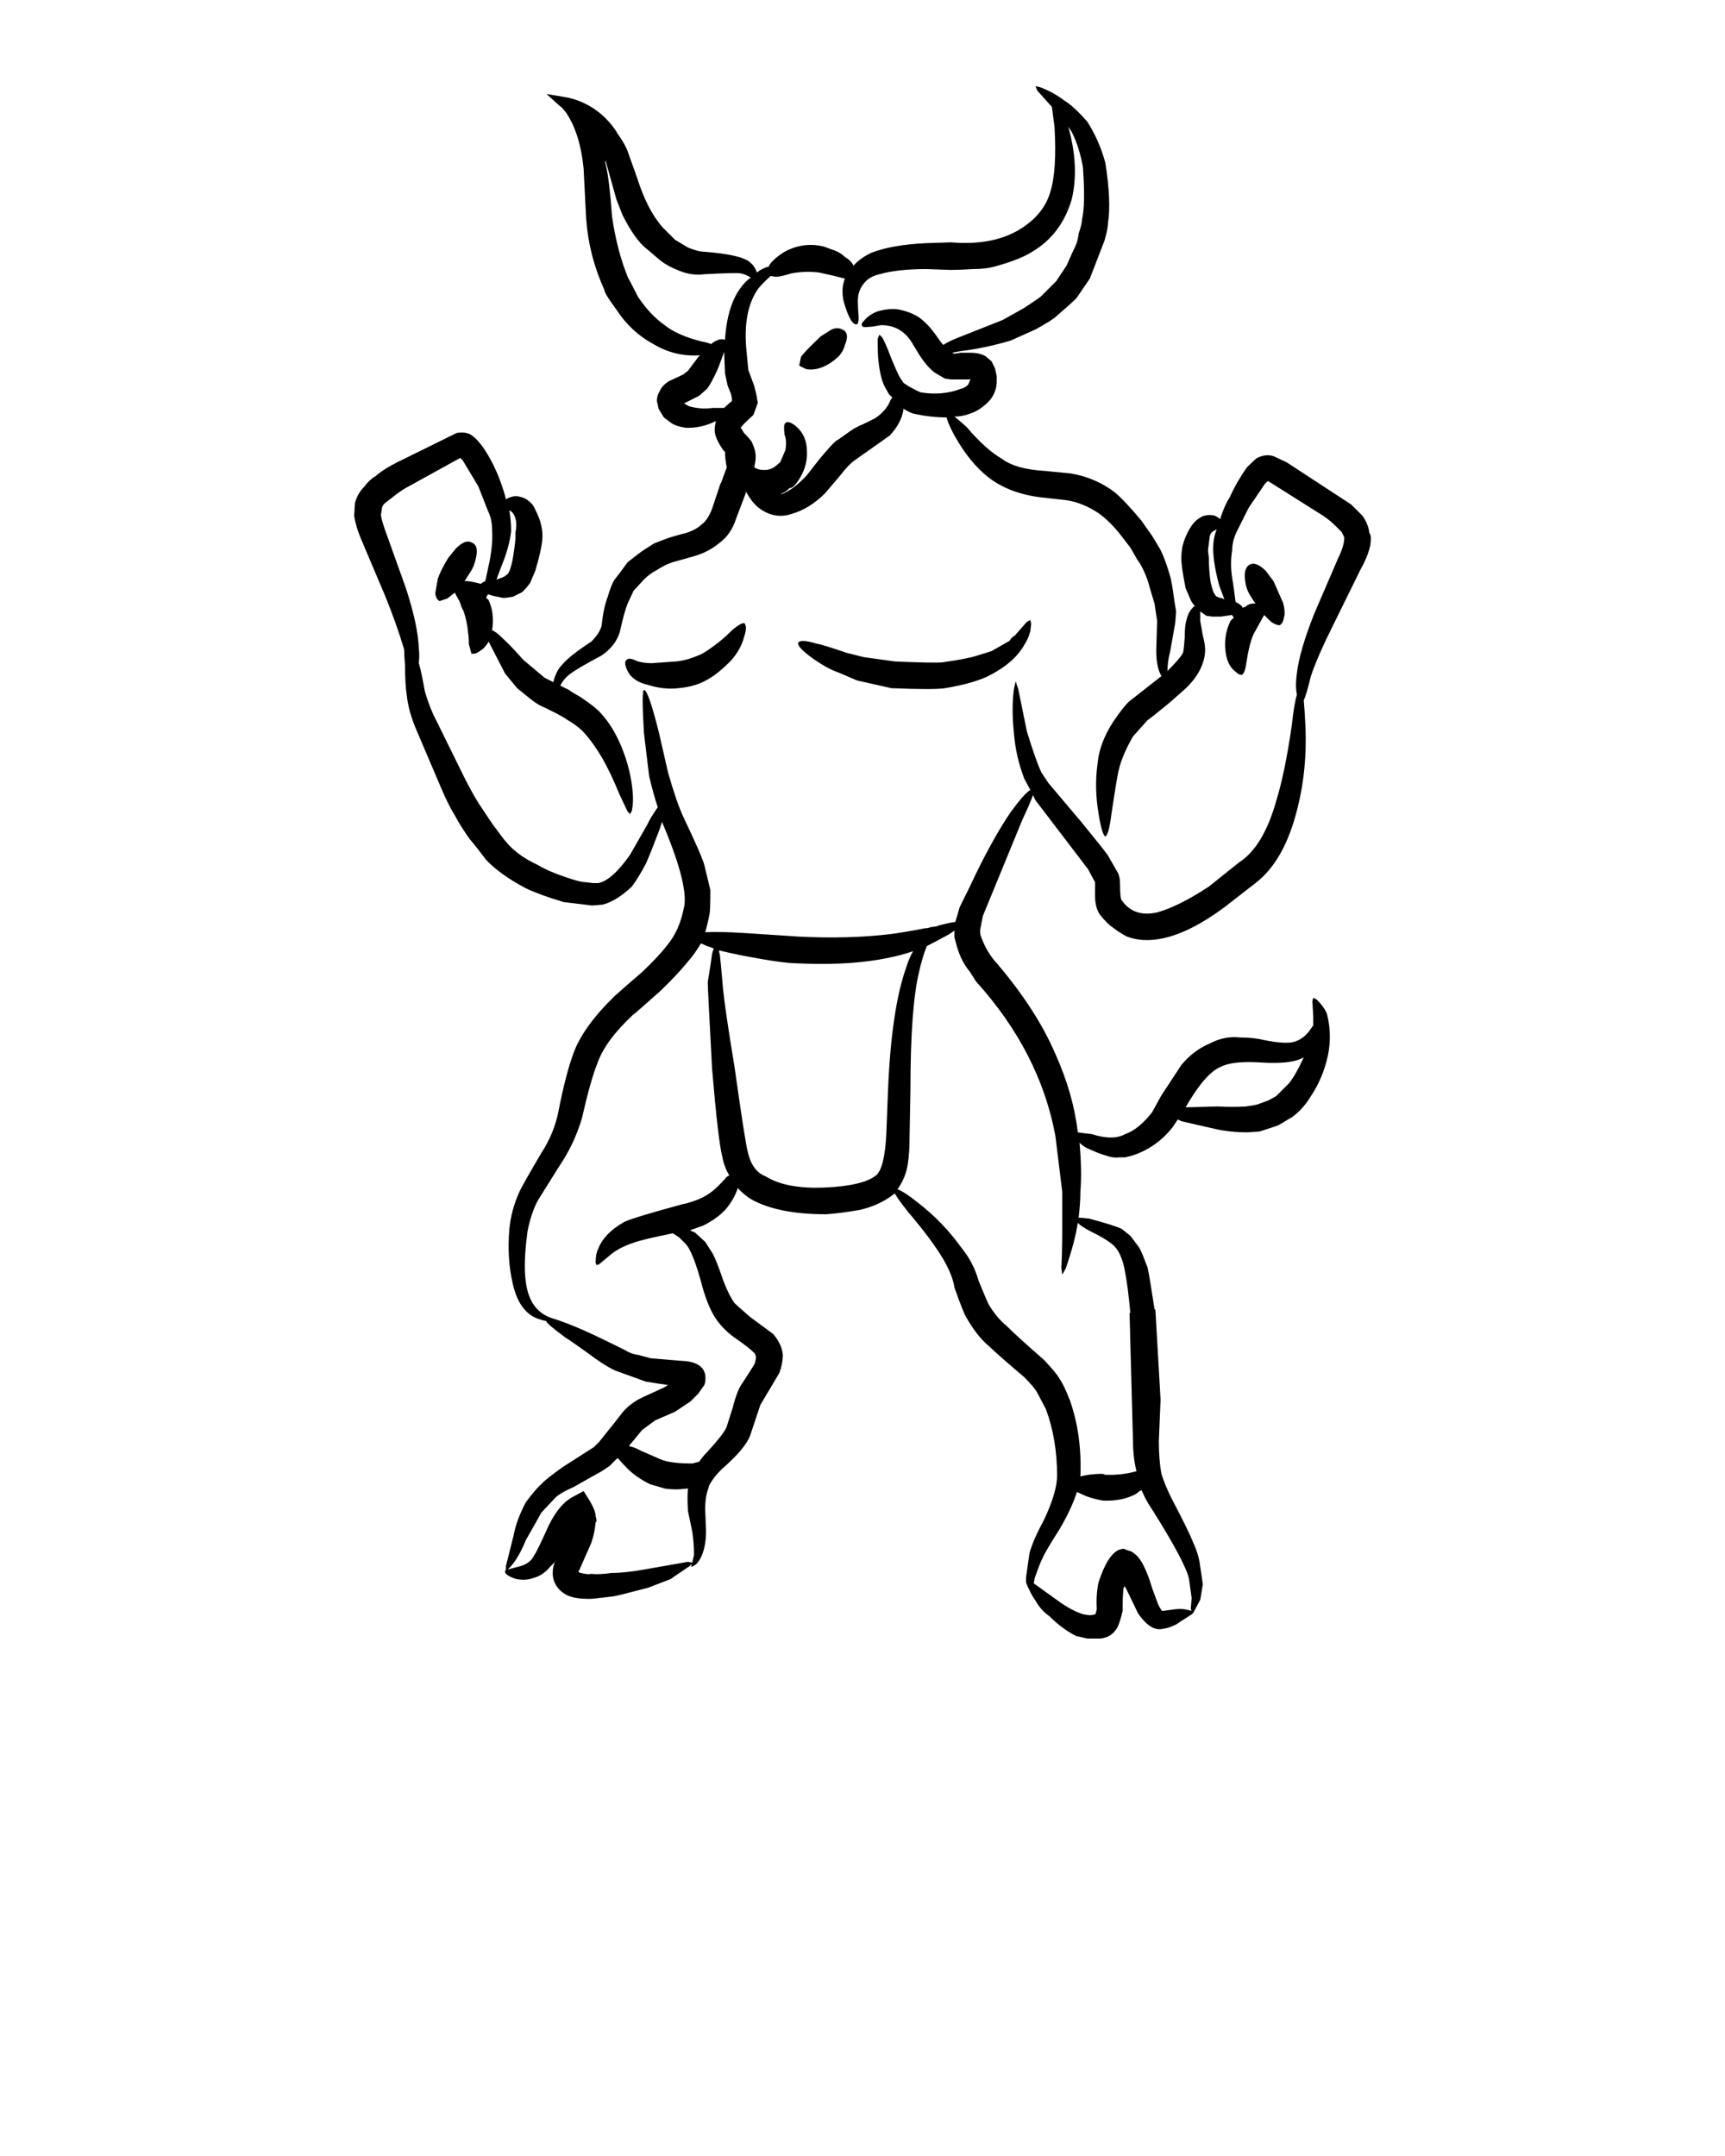 <?xml version="1.0" encoding="UTF-8" standalone="no"?>
<svg
   xmlns:dc="http://purl.org/dc/elements/1.1/"
   xmlns:cc="http://creativecommons.org/ns#"
   xmlns:rdf="http://www.w3.org/1999/02/22-rdf-syntax-ns#"
   xmlns:svg="http://www.w3.org/2000/svg"
   xmlns="http://www.w3.org/2000/svg"
   xmlns:sodipodi="http://sodipodi.sourceforge.net/DTD/sodipodi-0.dtd"
   xmlns:inkscape="http://www.inkscape.org/namespaces/inkscape"
   version="1.1"
   x="0px"
   y="0px"
   viewBox="0 0 100 125"
   enable-background="new 0 0 100 100"
   xml:space="preserve"
   id="svg8"
   sodipodi:docname="Minotaur.svg"
   inkscape:version="0.92.4 (5da689c313, 2019-01-14)"><defs
     id="defs12" /><sodipodi:namedview
     pagecolor="#ffffff"
     bordercolor="#666666"
     borderopacity="1"
     objecttolerance="10"
     gridtolerance="10"
     guidetolerance="10"
     inkscape:pageopacity="0"
     inkscape:pageshadow="2"
     inkscape:window-width="640"
     inkscape:window-height="480"
     id="namedview10"
     showgrid="false"
     inkscape:zoom="1.888"
     inkscape:cx="50"
     inkscape:cy="62.5"
     inkscape:window-x="0"
     inkscape:window-y="0"
     inkscape:window-maximized="0"
     inkscape:current-layer="svg8" /><path
     fill-rule="evenodd"
     clip-rule="evenodd"
     d="M36.381,85.15  c-0.234-0.233-0.418-0.433-0.551-0.6c-0.033,0-0.066,0.017-0.1,0.05L35.33,85  l-0.449,0.3c-0.068,0.033-0.602,0.333-1.602,0.9  c-0.6,0.267-0.982,0.5-1.148,0.7l-0.75,0.8  c-0.033,0.067-0.334,0.6-0.9,1.6c-0.301,0.733-0.617,1.267-0.951,1.6  L29.43,91c0.133-0.033,0.316-0.083,0.551-0.15c0.5-0.1,0.832-0.333,1-0.7  c0.1-0.133,0.383-0.717,0.85-1.75c0.4-0.8,0.85-1.333,1.35-1.6  l0.65-0.35L34.18,87c0.234,0.4,0.35,0.7,0.35,0.9  c0.068,0.233,0.068,0.35,0,0.35c-0.033,0.4-0.115,0.8-0.25,1.2  c-0.1,0.233-0.232,0.534-0.398,0.9l-0.352,0.8l0.15,0.05  c0.268,0.067,0.467,0.083,0.6,0.05c0.301,0.033,0.684,0.017,1.15-0.05  c0.5,0,1.133-0.066,1.9-0.2l2.551-0.45l0.25,0.05l0.1-0.45  c0-0.467-0.033-0.917-0.1-1.35l-0.25-1.2c-0.033-0.534-0.033-0.967,0-1.3  c-0.334,0.033-0.533,0.05-0.602,0.05c-0.332,0-0.582-0.017-0.75-0.05l-0.85-0.25  C37.146,85.783,36.713,85.483,36.381,85.15z M63.93,87  c-0.367-0.067-0.684-0.15-0.949-0.25c-0.234-0.1-0.418-0.184-0.551-0.25  c-0.199,0.633-0.533,1.35-1,2.15c-0.533,0.833-0.867,1.4-1,1.7  c-0.1,0.2-0.25,0.583-0.449,1.15l-0.051,0.3l1.6,1.15  c0.5,0.333,0.934,0.55,1.301,0.65l0.35,0.05l0.301-0.05  c0.033-0.034,0.066-0.133,0.1-0.3c-0.033-0.566,0-1.083,0.1-1.55  c0.434-1.333,0.934-1.983,1.5-1.95c0.033,0.033,0.168,0.083,0.4,0.15  c0.301,0.167,0.551,0.467,0.75,0.9c0.166,0.333,0.316,0.733,0.449,1.2  L67.131,93c0.133,0.267,0.217,0.4,0.25,0.4l0.75-0.1  c0.299-0.033,0.549-0.017,0.75,0.05c0.066,0,0.133,0.017,0.199,0.05l-0.051-0.1  l0.051-0.65l-0.15-1.1C68.797,90.917,68.08,89.566,66.779,87.5  c-0.232-0.333-0.432-0.7-0.6-1.1C66.08,86.433,65.98,86.5,65.881,86.6  C65.348,86.9,64.697,87.033,63.93,87z M75.381,61.4  c-0.467,0.2-1.234,0.267-2.301,0.2c-1.1-0.067-1.867,0.017-2.301,0.25  c-0.6,0.233-1.283,1.017-2.049,2.35l1.85-0.05  c0.566,0.033,1.117,0.033,1.65,0c0.467-0.067,0.717-0.117,0.75-0.15l0.549-0.2  l0.451-0.25l0.75-0.75c0.266-0.333,0.549-0.833,0.85-1.5  C75.514,61.333,75.447,61.367,75.381,61.4z M70.529,30.7  c-0.033,0-0.066,0.017-0.1,0.05c-0.166,0.066-0.266,0.183-0.299,0.35  l-0.102,0.8l0.051,0.45c0,0.466,0.033,0.933,0.1,1.4  c0.1,0.433,0.184,0.667,0.25,0.7c0,0.1,0.15,0.184,0.451,0.25L70.98,34.75  c-0.1-0.267-0.201-0.533-0.301-0.8c-0.232-0.867-0.35-1.583-0.35-2.15  C70.33,31.4,70.396,31.033,70.529,30.7z M55.48,54.9l-0.15-0.55V53.95  c-0.166,0.133-0.383,0.267-0.65,0.4c-0.299,0.167-0.617,0.333-0.949,0.5  C53.562,55.25,53.414,55.75,53.279,56.35c-0.332,1.367-0.5,3.65-0.5,6.85l-0.049,2.65  c0,0.667-0.033,1.2-0.1,1.6c-0.068,0.534-0.268,1.034-0.602,1.5  c0.268,0.1,0.65,0.35,1.15,0.75c1,0.767,1.867,1.667,2.6,2.7  c0.434,0.533,0.75,1.15,0.951,1.85c0.367,0.9,0.566,1.367,0.6,1.4  c0.301,0.5,0.633,0.9,1,1.2c0.434,0.433,1.166,1.1,2.199,2  c0.5,0.533,0.801,0.9,0.9,1.1c0.168,0.233,0.367,0.65,0.6,1.25  C62.496,82.533,62.697,84,62.631,85.6c0.133-0.034,0.299-0.067,0.5-0.1  c0.6-0.067,0.898-0.067,0.898,0c0.635,0.033,1.25-0.033,1.852-0.2  c-0.135-0.566-0.201-1.15-0.201-1.75l-0.199-7.45l0.049,0.05  c-0.1-1.067-0.199-1.85-0.299-2.35c-0.133-0.833-0.4-1.4-0.801-1.7  c-0.166-0.133-0.434-0.3-0.799-0.5c-0.4-0.2-0.65-0.333-0.75-0.4  C62.713,71.1,62.58,71,62.48,70.9C62.447,71.066,62.414,71.25,62.381,71.45  c-0.135,0.633-0.334,1.333-0.602,2.1l-0.199,0.35L61.529,73.5  c0.033-0.633,0.051-1.35,0.051-2.15v-2.25l-0.4-3.25  c-0.6-3.233-2.133-6.217-4.6-8.95l-0.35-0.55  C55.896,55.95,55.646,55.467,55.48,54.9z M41.381,55  c-0.135-0.067-0.268-0.117-0.4-0.15c-0.133-0.067-0.25-0.117-0.35-0.15  c-0.234,0.4-0.484,0.75-0.75,1.05c-0.434,0.533-0.984,1.117-1.65,1.75  c-0.934,0.833-1.451,1.283-1.551,1.35c-1.066,1-1.75,1.933-2.049,2.8  c-0.268,0.667-0.568,1.733-0.9,3.2c-0.301,1-0.734,1.917-1.301,2.75l-1.25,2  c-0.266,0.5-0.467,1.1-0.6,1.8c-0.166,1.233-0.199,2.2-0.1,2.9  c0.133,1.1,0.617,1.8,1.449,2.1l0.451,0.15  c0.199,0.067,0.467,0.167,0.799,0.3c0.6,0.233,1.6,0.7,3,1.4  c0.268,0.167,0.533,0.267,0.801,0.3l0.75,0.2l1.799,0.15  c0.801,0.033,1.25,0.3,1.352,0.8c0.033,0.233,0.016,0.434-0.051,0.6  l-0.35,0.5L40.029,81.25l-0.898,0.6l-1.15,0.5l-0.75,0.55L36.529,83.75  c-0.033,0.033-0.049,0.066-0.049,0.1c0.199,0.033,0.416,0.117,0.65,0.25  l1.148,0.5c0.367,0.167,0.984,0.25,1.852,0.25L40.529,84.75  c0.135-0.2,0.301-0.4,0.5-0.6c0.668-0.733,1.033-1.217,1.102-1.45  l0.35-1.1c0.166-0.667,0.35-1.133,0.549-1.4  c0.367-0.566,0.602-0.933,0.701-1.1c0.133-0.333,0.117-0.567-0.051-0.7  c-0.199-0.2-0.566-0.483-1.1-0.85c-0.467-0.333-0.85-0.733-1.15-1.2  c-0.266-0.434-0.5-1-0.699-1.7c-0.367-1.4-0.701-2.25-1-2.55L39.381,71.75  l-0.301-0.2c-0.033,0-0.051-0.017-0.051-0.05  c-1.166,0.233-1.932,0.417-2.299,0.55C36.131,72.25,35.664,72.5,35.33,72.8  l-0.6,0.5l-0.15,0.05l-0.051-0.15c0-0.333,0.051-0.6,0.15-0.8  c0.234-0.6,0.734-1.117,1.5-1.55c0.334-0.167,1.484-0.517,3.451-1.05  c0.066,0,0.25-0.05,0.549-0.15c0.4-0.133,0.734-0.3,1-0.5  c0.201-0.133,0.484-0.4,0.85-0.8c0.068-0.1,0.15-0.167,0.25-0.2  c-0.199-0.333-0.332-0.683-0.398-1.05C41.713,66.467,41.514,64.75,41.279,61.95  c-0.166-3.1-0.25-4.767-0.25-5c0.135-0.833,0.217-1.383,0.25-1.65  C41.312,55.167,41.348,55.066,41.381,55z M41.68,55.1c0,0.066,0.018,0.15,0.051,0.25  c0.033,0.267,0.082,0.8,0.15,1.6c0.066,0.867,0.299,2.5,0.699,4.9  c0.4,2.833,0.65,4.45,0.75,4.85C43.496,67.5,43.848,68,44.381,68.2  c0.799,0.5,1.949,0.717,3.449,0.65c1.467-0.067,2.449-0.3,2.949-0.7  C51.113,67.883,51.312,67.083,51.381,65.75l0.1-2.6  c0.133-3.1,0.482-5.45,1.049-7.05c0.102-0.333,0.234-0.65,0.4-0.95  c-1.766,0.6-4.016,0.833-6.75,0.7c-0.533,0-1.582-0.15-3.15-0.45  C42.529,55.3,42.08,55.2,41.68,55.1z M59.779,36.15l-0.049,0.45  c-0.1,0.333-0.201,0.566-0.301,0.7c-0.4,0.767-1.15,1.417-2.25,1.95  c-0.6,0.267-1.4,0.483-2.4,0.65c-0.432,0.067-1.467,0.067-3.1,0l-2-0.45  L48.631,39c-0.5-0.167-1.084-0.5-1.75-1c-0.467-0.367-0.668-0.617-0.602-0.75  c0.102-0.133,0.434-0.117,1,0.05c0.334,0.067,0.934,0.25,1.801,0.55l1,0.25  l1.801,0.25c1.5,0.066,2.416,0.083,2.75,0.05C55.598,38.267,56.279,38.133,56.68,38  l0.801-0.25l1.049-0.6c0.068-0.133,0.168-0.233,0.301-0.3l0.699-0.8  l0.201-0.1L59.779,36.15z M37.779,38.45l1.4-0.1  C39.58,38.316,40.014,38.2,40.48,38c0.199-0.067,0.5-0.25,0.9-0.55  c0.332-0.233,0.699-0.55,1.1-0.95c0.367-0.3,0.6-0.417,0.699-0.35  l0.051,0.15c0.033,0.133,0,0.35-0.1,0.65c-0.135,0.5-0.4,0.967-0.801,1.4  c-0.434,0.433-0.816,0.75-1.15,0.95c-0.5,0.333-1.117,0.533-1.85,0.6  c-0.566,0.067-1.166,0-1.801-0.2c-0.566-0.133-0.949-0.4-1.148-0.8  C36.18,38.5,36.197,38.267,36.43,38.2c0.1-0.033,0.283,0.017,0.551,0.15  C37.246,38.417,37.514,38.45,37.779,38.45z M29.529,29.6  C29.598,30,29.631,30.4,29.631,30.8c-0.068,0.6-0.25,1.267-0.551,2  c-0.1,0.267-0.199,0.533-0.301,0.8c0.334-0.1,0.518-0.184,0.551-0.25  C29.562,33.283,29.746,32.583,29.881,31.25v-0.4c0.066-0.267,0.066-0.534,0-0.8  c-0.068-0.2-0.15-0.333-0.25-0.4C29.598,29.617,29.562,29.6,29.529,29.6z   M44.131,29.55c-0.301-0.2-0.568-0.5-0.801-0.9  c-0.033-0.033-0.051-0.067-0.051-0.1L43.23,28.5v0.1l-0.551,1.45  c-0.199,0.633-0.533,1.117-1,1.45c-0.4,0.333-0.883,0.583-1.449,0.75  c-0.6,0.167-1.018,0.283-1.25,0.35c-0.301,0.1-0.6,0.25-0.9,0.45  c-0.268,0.133-0.518,0.317-0.75,0.55L36.73,34.25L36.381,35  c-0.135,0.333-0.283,0.883-0.451,1.65C35.764,37.183,35.414,37.633,34.881,38  c-0.934,0.5-1.533,0.85-1.801,1.05C32.812,39.25,32.613,39.483,32.48,39.75l0.5,0.25  c0.133,0.1,0.35,0.233,0.65,0.4c0.6,0.4,1,0.717,1.199,0.95  c0.467,0.5,0.867,1.15,1.199,1.95c0.367,0.9,0.584,1.783,0.65,2.65  C36.713,46.316,36.697,46.667,36.631,47l-0.102,0.2l-0.148-0.15l-0.451-0.95  c-0.367-0.9-0.717-1.633-1.049-2.2c-0.4-0.667-0.783-1.183-1.15-1.55  c-0.201-0.2-0.5-0.417-0.9-0.65c-0.033-0.033-0.199-0.133-0.5-0.3  l-0.699-0.35c-0.268-0.1-0.551-0.267-0.852-0.5l-0.799-0.65l-0.701-0.85  l-0.85-1.65c-0.033-0.067-0.066-0.133-0.1-0.2  c-0.166,0.267-0.316,0.434-0.449,0.5c-0.168,0.133-0.301,0.2-0.4,0.2h-0.15  l-0.15-0.55c0-0.267-0.016-0.5-0.049-0.7c-0.033-0.4-0.117-0.8-0.25-1.2  L26.779,35.25l-0.148-0.4l-0.25-0.45v-0.05l-0.451,0.35l-0.449,0.15  c-0.133-0.067-0.217-0.217-0.25-0.45l0.15-0.85  c0.1-0.3,0.299-0.7,0.6-1.2l0.449-0.55  c0.367-0.367,0.668-0.483,0.9-0.35c0.301,0.1,0.383,0.417,0.25,0.95  c-0.066,0.3-0.166,0.55-0.301,0.75c-0.133,0.2-0.25,0.383-0.35,0.55  c0.133-0.033,0.451,0.017,0.951,0.15c0.066-0.067,0.148-0.117,0.25-0.15  l0.25-1.15C28.514,31.85,28.562,31.25,28.529,30.75c0-0.434-0.082-0.817-0.25-1.15  l-0.549-1.4l-0.9-1.5l-0.15-0.15l-2.9,1.6  c-0.332,0.167-0.682,0.4-1.049,0.7l-0.451,0.35  c-0.1,0.1-0.148,0.217-0.148,0.35c0,0.033-0.018,0.133-0.051,0.3  c0.033,0.233,0.117,0.533,0.25,0.9l1.199,3.35c0.467,1.433,0.717,2.6,0.75,3.5  c0.033,0.267,0.033,0.533,0,0.8v0.05c0.102,0.333,0.217,0.883,0.352,1.65  c0.199,0.667,0.416,1.216,0.648,1.65L26.881,45  c0.299,0.6,0.582,1.117,0.85,1.55L28.529,47.75  c0.467,0.633,0.734,0.983,0.801,1.05c0.434,0.533,1.051,0.983,1.85,1.35  c0.434,0.267,1.066,0.533,1.9,0.8c0.4,0.133,0.699,0.2,0.9,0.2  l0.4,0.05h0.299c0.533-0.1,1.15-0.65,1.85-1.65l1-1.75  c0.102-0.233,0.301-0.566,0.602-1c-0.168-0.5-0.334-1.1-0.5-1.8l-0.301-2.5  c-0.1-1.633-0.1-2.467,0-2.5c0.166,0,0.449,0.8,0.85,2.4l0.551,2.4  c0.332,1.167,0.633,2.033,0.9,2.6c0.699,1.467,1.1,2.383,1.199,2.75  l0.35,1.45c0,0.8-0.016,1.267-0.049,1.4c-0.068,0.367-0.15,0.717-0.25,1.05  c0.5-0.033,1.283-0.017,2.35,0.05l3.049,0.2  c1.967,0.1,3.768,0.05,5.4-0.15c0.5-0.067,1.184-0.183,2.051-0.35  l-0.025,0.025L53.98,53.75c0.113-0.013,0.23-0.029,0.35-0.05l0.1-0.05  c0.4-0.1,0.717-0.167,0.951-0.2c0.066-0.2,0.148-0.483,0.25-0.85  c0.432-0.867,0.75-1.517,0.949-1.95c0.699-1.433,1.367-2.617,2-3.55  c0.533-0.733,0.916-1.167,1.15-1.3l-0.35-0.65  c-0.334-0.867-0.533-1.75-0.602-2.65c-0.1-0.967-0.1-1.817,0-2.55L58.881,39.5  l0.148,0.45l0.5,2.45c0.367,1.2,0.65,2,0.852,2.4l0.398,0.6l1.9,2.25  c0.9,1.1,1.418,1.75,1.551,1.95l0.6,1.05  c0.066,0.167,0.1,0.367,0.1,0.6c0,0.566,0.033,0.883,0.1,0.95  c0.467,0.667,1.15,0.9,2.051,0.7c0.834-0.233,1.834-0.733,3-1.5L71.83,50  c0.934-0.6,1.65-1.783,2.15-3.55c0.332-1.066,0.633-2.517,0.9-4.35  c0.1-0.9,0.199-1.5,0.299-1.8V40.25c-0.066-0.333-0.066-0.733,0-1.2  c0.1-0.867,0.434-2.017,1-3.45l1.4-3.25c0.232-0.467,0.35-0.867,0.35-1.2  l-0.15-0.3l-0.398-0.4c-0.268-0.267-0.602-0.517-1-0.75l-2.852-1.8h-0.049  l-0.15,0.15l-0.949,1.4l-0.701,1.4c-0.166,0.367-0.25,0.716-0.25,1.05  C71.33,32.5,71.348,33.133,71.48,33.8l0.15,1.1  c0.266,0.133,0.398,0.25,0.398,0.35c0.033-0.033,0.084-0.05,0.15-0.05  C72.348,35.033,72.547,34.967,72.779,35c-0.133-0.2-0.25-0.383-0.35-0.55  c-0.133-0.233-0.217-0.5-0.25-0.8c-0.066-0.533,0.051-0.85,0.35-0.95  c0.234-0.066,0.518,0.067,0.852,0.4l0.449,0.6l0.551,1.25  c0.1,0.367,0.115,0.65,0.049,0.85c-0.033,0.233-0.117,0.383-0.25,0.45  c-0.133,0-0.299-0.067-0.5-0.2l-0.4-0.4c0,0.033-0.016,0.067-0.049,0.1  l-0.551,1c-0.166,0.333-0.316,0.933-0.449,1.8  C72.197,38.816,72.131,39,72.029,39.1c-0.1,0.066-0.25,0-0.449-0.2  c-0.232-0.167-0.4-0.467-0.5-0.9c-0.133-0.7-0.051-1.367,0.25-2l0.199-0.2  L71.48,35.75c-0.033-0.033-0.051-0.067-0.051-0.1L70.779,35.75h-0.5l-0.35-0.05  l-0.35-0.25c0,0.3,0,0.483,0,0.55l0.15,0.85  c0.133,0.466,0.166,0.867,0.1,1.2c-0.133,0.733-0.566,1.417-1.301,2.05  l-0.799,0.7c-0.734,0.6-1.133,0.917-1.201,0.95l-0.85,0.95  c-0.4,0.7-0.666,1.317-0.799,1.85C64.812,44.75,64.664,45.633,64.43,47.2  C64.33,48,64.213,48.433,64.08,48.5c-0.133-0.067-0.268-0.517-0.4-1.35  c-0.166-1-0.184-1.967-0.049-2.9c0.066-0.767,0.365-1.567,0.898-2.4  c0.434-0.633,0.75-1.034,0.951-1.2l1.85-1.45  c-0.199-0.333-0.301-0.833-0.301-1.5L67.08,36l-0.15-1  c-0.232-0.767-0.35-1.167-0.35-1.2C66.381,33.2,66.164,32.75,65.93,32.45  L65.529,31.75l-0.5-0.65c-0.432-0.567-0.883-1.017-1.35-1.35  c-0.6-0.4-1.217-0.65-1.85-0.75l-1.35-0.15  c-1.268-0.133-2.316-0.517-3.15-1.15c-0.732-0.566-1.4-1.383-2-2.45  c-0.268-0.5-0.416-0.85-0.449-1.05c-0.602,0-1.217-0.066-1.852-0.2  c-0.166-0.033-0.383-0.133-0.648-0.3C52.312,24.233,52.047,24.75,51.58,25.25  l-2.051,1.45c-0.232,0.167-0.516,0.467-0.85,0.9l-0.85,1  c-0.6,0.6-1.25,1-1.949,1.2C45.279,30,44.697,29.917,44.131,29.55z   M41.98,20.4l-0.35,0.95c-0.268,0.6-0.484,1-0.65,1.2l-0.451,0.4  l-0.898,0.45h0.049l0.25,0.15c0.467,0.133,0.934,0.167,1.4,0.1h0.65  c0.133-0.133,0.283-0.267,0.449-0.4v-0.15l-0.049-0.25l-0.201-0.5l-0.15-0.7  L41.98,20.4z M48.83,19.1C49.131,19.233,49.18,19.533,48.98,20  c-0.066,0.267-0.201,0.5-0.4,0.7c-0.633,0.567-1.25,0.8-1.85,0.7  l-0.4-0.2l0.1-0.5c0.1-0.167,0.467-0.55,1.1-1.15  c-0.033,0,0.117-0.1,0.451-0.3C48.279,19.017,48.562,18.967,48.83,19.1z   M42.93,15.85c-0.166-0.034-0.867-0.017-2.1,0.05  c-0.467,0.067-0.949,0-1.449-0.2c-0.434-0.167-0.801-0.367-1.102-0.6  c-0.633-0.534-0.967-0.817-1-0.85c-0.398-0.4-0.799-1-1.199-1.8l-0.35-0.9  l-0.6-2.15l-0.051-0.1c0,0.1,0.018,0.2,0.051,0.3  c0.133,0.566,0.25,1.55,0.35,2.95c0.199,1.367,0.516,2.567,0.949,3.6  c0.033,0.033,0.217,0.383,0.551,1.05c0.467,0.7,0.982,1.25,1.549,1.65  c0.5,0.4,1.217,0.716,2.15,0.95c0.201,0.033,0.383,0.083,0.551,0.15  c0.066-0.066,0.133-0.117,0.199-0.15c0.234-0.133,0.434-0.167,0.6-0.1  c0.102-1.633,0.551-2.8,1.352-3.5c0.033-0.033,0.082-0.066,0.148-0.1  C43.33,15.967,43.131,15.883,42.93,15.85z M53.68,15.6  c-1.1,0-2,0.1-2.699,0.3C50.547,16,50.23,16.2,50.029,16.5  c-0.199,0.267-0.299,0.583-0.299,0.95c0,0.267,0.016,0.583,0.049,0.95  c0,0.233-0.033,0.367-0.1,0.4c-0.232,0.067-0.482-0.35-0.75-1.25  c-0.133-0.5-0.117-0.967,0.051-1.4C48.812,16.117,48.613,16.066,48.381,16  l-0.9-0.2c-0.533-0.066-1.066-0.05-1.6,0.05  c-0.434,0.133-0.734,0.2-0.9,0.2L44.68,16c-0.266,0.233-0.5,0.467-0.699,0.7  c-0.633,0.867-0.867,2.1-0.701,3.7l0.102,1.05l0.35,0.95  c0.1,0.4,0.15,0.633,0.15,0.7l0.049,0.25l-0.25,0.7  C43.246,24.45,43.014,24.683,42.98,24.75l-0.051,0.05l0.051,0.05l0.15,0.25  c0.332,0.333,0.5,0.55,0.5,0.65c0.166,0.333,0.217,0.683,0.148,1.05  l-0.049,0.3c0.066,0.033,0.133,0.066,0.199,0.1  c0.4,0.1,0.734,0.05,1-0.15l0.301-0.25l0.299-0.7  c0.068-0.367,0.051-0.667-0.049-0.9c-0.033-0.333-0.033-0.533,0-0.6  c0.1-0.2,0.316-0.167,0.65,0.1c0.432,0.367,0.648,0.85,0.648,1.45  c0.033,0.533-0.1,1.05-0.398,1.55c-0.234,0.4-0.434,0.6-0.602,0.6  c-0.166,0.167-0.35,0.283-0.549,0.35c0.1,0,0.199-0.033,0.299-0.1  c0.367-0.167,0.783-0.5,1.25-1l0.701-0.9c0.5-0.6,0.832-0.967,1-1.1  c0.033,0,0.299-0.183,0.799-0.55c0.301-0.2,0.551-0.333,0.75-0.4L50.73,24.25  c0.4-0.267,0.684-0.583,0.85-0.95c0.033-0.1,0.084-0.183,0.15-0.25  l-0.201-0.2l-0.25-0.45c-0.166-0.333-0.283-0.817-0.35-1.45  c-0.033-0.233-0.049-0.667-0.049-1.3l0.1-0.25l0.15,0.15  c0.1,0.133,0.283,0.55,0.549,1.25c0.234,0.567,0.4,0.934,0.5,1.1l0.201,0.3  l0.299,0.2c0.367,0.2,0.6,0.317,0.701,0.35  c0.832,0.133,1.6,0.066,2.299-0.2c0.168-0.033,0.316-0.117,0.451-0.25  l0.1-0.25c0.033-0.033,0.033-0.066,0-0.1V22h-1.1l-0.352-0.05l-0.6-0.35  c-0.299-0.233-0.6-0.583-0.9-1.05c-0.332-0.566-0.533-0.883-0.6-0.95  c-0.4-0.5-0.934-0.75-1.6-0.75c-0.334,0.066-0.566,0.1-0.699,0.1  c-0.234,0.034-0.367,0.017-0.4-0.05c-0.066-0.067-0.018-0.183,0.15-0.35  c0.166-0.2,0.416-0.367,0.75-0.5c0.5-0.133,0.916-0.167,1.25-0.1  c0.633,0.133,1.115,0.367,1.449,0.7C53.848,18.883,54.146,19.25,54.48,19.75  L54.68,20c0.201-0.133,0.467-0.267,0.801-0.4c0.5-0.2,1.383-0.55,2.65-1.05  l1.25-0.7c0.6-0.4,0.916-0.617,0.949-0.65l0.9-0.9l0.6-0.9  L62.23,14.5c0.166-0.3,0.266-0.617,0.299-0.95  c0.135-0.4,0.201-0.683,0.201-0.85c0.133-0.566,0.15-1.566,0.049-3  C62.646,8.933,62.43,8.25,62.131,7.65C62.062,7.55,61.996,7.45,61.93,7.35  c0.434,1.533,0.5,2.933,0.201,4.2c-0.4,1.367-1.168,2.383-2.301,3.05  c-0.467,0.3-1.184,0.583-2.15,0.85c-0.367,0.1-0.783,0.15-1.25,0.15  c-0.566,0.033-1,0.05-1.299,0.05L53.68,15.6z M32.881,5.65  c0.299,0.067,0.566,0.15,0.799,0.25c0.867,0.367,1.566,0.967,2.1,1.8  l-0.049-0.05c0.367,0.5,0.6,0.917,0.699,1.25l0.5,1.4  c0.4,1.267,0.9,2.233,1.5,2.9c0.033,0.034,0.268,0.267,0.701,0.7  l0.75,0.45c0.398,0.167,0.732,0.25,1,0.25c1.232,0.1,2.049,0.267,2.449,0.5  c0.268,0.167,0.449,0.4,0.551,0.7c0.199-0.167,0.432-0.283,0.699-0.35  v-0.05c0.166-0.267,0.467-0.533,0.9-0.8c0.732-0.4,1.5-0.5,2.299-0.3  l0.4,0.15c0.334,0.1,0.6,0.25,0.801,0.45c0.232,0.133,0.4,0.3,0.5,0.5  c0.266-0.3,0.617-0.55,1.049-0.75c0.768-0.3,1.801-0.483,3.102-0.55l1.5-0.05  c1.566,0.133,2.865-0.1,3.898-0.7c0.967-0.567,1.584-1.3,1.852-2.2  c0.266-0.833,0.35-2.1,0.25-3.8L60.98,6.2L60.131,5.25L60.029,5l0.25,0.05  C60.812,5.25,61.297,5.517,61.73,5.85c0.332,0.2,0.766,0.6,1.299,1.2  c0.467,0.733,0.818,1.533,1.051,2.4c0.232,1.467,0.283,2.633,0.15,3.5  c0,0.2-0.066,0.534-0.201,1l-0.85,2.2l-0.75,1.1  c0,0.033-0.383,0.383-1.15,1.05c-0.166,0.167-0.582,0.434-1.25,0.8L58.58,19.75  c-1.033,0.3-1.982,0.5-2.85,0.6c-0.201,0.033-0.383,0.066-0.551,0.1h0.051  L55.279,20.5h0.102l0.299-0.05h0.551c0.367,0,0.666,0.067,0.9,0.2l0.35,0.3  l0.199,0.4l0.1,0.45v0.4c-0.033,0.5-0.25,0.917-0.648,1.25  C56.83,23.717,56.514,23.9,56.18,24c-0.266,0.1-0.549,0.15-0.85,0.15  c0.166,0.133,0.4,0.333,0.699,0.6c0.734,0.867,1.418,1.483,2.051,1.85  C58.613,27,59.43,27.233,60.529,27.3l1.551,0.15  c0.967,0.167,1.816,0.534,2.551,1.1c0.365,0.3,0.883,0.85,1.549,1.65  c0.133,0.2,0.334,0.483,0.6,0.85l0.451,0.75  c0.199,0.367,0.4,0.9,0.6,1.6c0.066,0.2,0.15,0.683,0.25,1.45  l0.1,0.6l-0.049,0.65l-0.301,1.7c-0.1,0.367-0.15,0.733-0.15,1.1  c0.5-0.5,0.801-0.85,0.9-1.05c0.033-0.133,0.066-0.434,0.1-0.9  c0-0.466,0.033-0.8,0.1-1c0.068-0.3,0.184-0.533,0.352-0.7  c0.033-0.067,0.082-0.1,0.148-0.1c-0.1-0.1-0.182-0.217-0.25-0.35  l-0.299-0.7c-0.168-0.833-0.25-1.417-0.25-1.75c0-0.167,0.016-0.367,0.049-0.6  c0.102-0.434,0.268-0.833,0.5-1.2c0.168-0.267,0.385-0.467,0.65-0.6  c0.234-0.1,0.484-0.117,0.75-0.05c0.133,0.067,0.234,0.133,0.301,0.2  c0.166-0.534,0.35-0.95,0.549-1.25c0.268-0.6,0.602-1.184,1-1.75  c0.334-0.333,0.533-0.517,0.602-0.55c0.332-0.167,0.648-0.2,0.949-0.1  c0.066,0.034,0.316,0.15,0.75,0.35l3.75,2.45l0.65,0.65  c0.232,0.333,0.367,0.667,0.4,1C79.48,31,79.496,31.25,79.43,31.65  C79.33,32.083,79.146,32.533,78.881,33l-1.551,3.15  c-0.666,1.333-1.117,2.367-1.35,3.1c-0.168,0.7-0.301,1.15-0.4,1.35  c0.033,0.333,0.066,0.85,0.1,1.55c0.066,1.633-0.082,3.183-0.449,4.65  c-0.5,2.067-1.316,3.533-2.451,4.4l-1.799,1.4  c-1.301,0.966-2.484,1.566-3.551,1.8c-0.799,0.167-1.5,0.133-2.1-0.1  C65.062,54.167,64.779,53.983,64.48,53.75c-0.168-0.1-0.4-0.333-0.701-0.7  c-0.199-0.267-0.299-0.65-0.299-1.15v-0.75l-0.4-0.75l-3.051-4l-0.148-0.3  C59.779,46.4,59.58,46.867,59.279,47.5l-2.299,5.6l-0.15,0.75  c-0.033,0.2,0,0.4,0.1,0.6c0.201,0.534,0.5,1.017,0.9,1.45  c1.5,1.767,2.617,3.5,3.35,5.2c0.701,1.566,1.133,3.083,1.301,4.55  c0.199,0.033,0.467,0.067,0.799,0.1c0.834,0.267,1.484,0.267,1.951,0  c0.5-0.167,1.016-0.583,1.549-1.25l0.551-1c0.268-0.4,0.65-0.983,1.15-1.75  c0.467-0.567,1.016-0.983,1.65-1.25c0.566-0.3,1.148-0.417,1.75-0.35  c0.533,0,1,0.05,1.398,0.15c0.834,0.167,1.418,0.2,1.75,0.1  c0.334-0.1,0.617-0.3,0.852-0.6l0.25-0.35c0-0.167,0-0.333,0-0.5l-0.051-0.9  l0.051-0.2l0.199,0.1c0.301,0.3,0.5,0.583,0.6,0.85  c0.234,0.934,0.217,1.867-0.049,2.8c-0.201,0.733-0.518,1.417-0.951,2.05  c-0.266,0.433-0.6,0.8-1,1.1l-0.75,0.45c-0.033,0.034-0.316,0.133-0.85,0.3  l-0.301,0.1l-0.699,0.05c-0.699,0-1.334-0.067-1.9-0.2l-1.75-0.4  c-0.166-0.033-0.299-0.083-0.4-0.15l-0.299,0.45  C67.348,66.15,66.562,66.7,65.631,67l-0.4,0.1h-0.35  c-0.234,0.033-0.484,0-0.75-0.1c-0.268-0.067-0.65-0.217-1.15-0.45  C62.812,66.45,62.68,66.35,62.58,66.25c0.1,1.1,0.117,2.05,0.051,2.85  c0,0.433-0.033,0.933-0.102,1.5c0.135,0,0.334,0.017,0.602,0.05  c1,0.267,1.633,0.467,1.898,0.6l0.5,0.4L65.98,72.25  c0.066,0.066,0.166,0.267,0.299,0.6l0.25,0.65  c0.068,0.3,0.201,1.1,0.4,2.4l0.051,0.05l0.299,5.2l-0.1,2.4  c0,0.733,0.051,1.367,0.15,1.9c0.133,0.434,0.334,0.917,0.6,1.45  c0.633,1.2,1.051,2.05,1.25,2.55c0.168,0.367,0.283,0.717,0.35,1.05  l0.201,1.35L69.58,92.75l-0.4,0.75l-0.1,0.1l-0.699,0.45  c-0.135,0.1-0.25,0.167-0.352,0.2c-0.199,0.1-0.432,0.167-0.699,0.2  c-0.434,0.067-0.883-0.233-1.35-0.9l-0.701-1.45l-0.1-0.15  c0,0.034-0.016,0.083-0.049,0.15c-0.033,0.233-0.051,0.667-0.051,1.3  c-0.1,0.433-0.199,0.75-0.301,0.95C64.58,94.717,64.264,94.933,63.83,95h-0.801  l-0.648-0.15c-0.533-0.267-1.051-0.65-1.551-1.15  c-0.334-0.233-0.6-0.533-0.801-0.9c-0.1-0.133-0.182-0.267-0.25-0.4  l-0.148-0.3c-0.068-0.133-0.117-0.25-0.15-0.35v-0.3l0.199-1.4  c0.133-0.5,0.418-1.15,0.85-1.95c0.5-1.067,0.75-1.917,0.75-2.55  c0-1.4-0.217-2.683-0.648-3.85l-0.5-0.95c-0.102-0.2-0.352-0.5-0.75-0.9  C58.514,79.117,57.812,78.5,57.279,78c-0.432-0.367-0.85-0.9-1.25-1.6  c-0.1-0.133-0.332-0.717-0.699-1.75C55.264,74.183,55.047,73.633,54.68,73  c-0.434-0.733-1.117-1.65-2.049-2.75c-0.4-0.5-0.65-0.85-0.75-1.05  c-0.068,0.034-0.117,0.067-0.15,0.1c-0.533,0.4-1.168,0.684-1.9,0.85  c-0.768,0.133-1.416,0.217-1.949,0.25c-1.834,0-3.268-0.283-4.301-0.85  c-0.232-0.133-0.482-0.333-0.75-0.6c-0.033-0.033-0.051-0.066-0.051-0.1  c-0.133,0.433-0.365,0.85-0.699,1.25c-0.334,0.367-0.768,0.683-1.301,0.95  l-0.699,0.25c-0.033,0-0.051,0.017-0.051,0.05l0.25,0.1L40.881,72l0.449,0.7  c0.166,0.333,0.367,0.85,0.6,1.55c0.234,0.6,0.451,1.033,0.65,1.3  c0.1,0.1,0.4,0.367,0.9,0.8l1.35,1  c0.334,0.4,0.518,0.8,0.551,1.2c0,0.333-0.068,0.684-0.201,1.05  l-1.1,1.85L43.48,83.25c-0.201,0.5-0.717,1.117-1.551,1.85  c-0.4,0.367-0.684,0.733-0.85,1.1V86.25c-0.133,0.333-0.199,0.75-0.199,1.25  l0.049,1.25c0,0.633-0.1,1.15-0.299,1.55c-0.135,0.267-0.283,0.434-0.451,0.5  l-0.1,0.05V90.75l0.051-0.1l-0.15,0.15c-0.701,0.467-1.066,0.717-1.1,0.75  l-1.301,0.5c-1.133,0.3-1.801,0.467-2,0.5c-0.801,0.1-1.25,0.15-1.35,0.15  c-0.334,0-0.6-0.017-0.801-0.05c-0.467-0.067-0.832-0.267-1.1-0.6  c-0.301-0.4-0.367-0.867-0.199-1.4c0.031-0.062,0.064-0.112,0.1-0.15  c-0.135,0.135-0.252,0.251-0.35,0.35c-0.268,0.333-0.602,0.55-1,0.65  c-0.268,0.1-0.584,0.117-0.951,0.05c-0.4-0.133-0.617-0.267-0.65-0.4  c0-0.033,0-0.067,0-0.1h0.051v-0.25L29.779,89c0.102-0.567,0.334-1.2,0.701-1.9  c0.4-0.534,0.699-0.883,0.9-1.05c0.133-0.167,0.549-0.5,1.25-1l1.799-1.15  l0.301-0.3l0.6-0.75c0.166-0.2,0.416-0.517,0.75-0.95  C36.381,81.533,36.779,81.233,37.279,81l1.201-0.55l0.25-0.15L38.381,80.25  c-0.033,0-0.352-0.05-0.951-0.15l-1.799-0.65c-0.467-0.233-0.984-0.566-1.551-1  c-0.6-0.433-1.033-0.733-1.301-0.9c-0.766-0.566-1.133-0.883-1.1-0.95  C31.246,76.5,30.947,76.383,30.779,76.25c-0.5-0.333-0.85-0.934-1.049-1.8  c-0.234-1-0.301-2.066-0.201-3.2c0.068-0.733,0.268-1.467,0.602-2.2  c0.166-0.333,0.582-1.066,1.25-2.2c0.5-0.767,0.832-1.583,1-2.45  c0.266-1.367,0.549-2.467,0.85-3.3c0.367-1.034,1.166-2.15,2.4-3.35  c0.332-0.3,0.865-0.767,1.6-1.4c0.633-0.6,1.117-1.117,1.449-1.55  c0.467-0.566,0.783-1.267,0.951-2.1c0.232-0.8-0.15-2.4-1.15-4.8  c-0.033-0.067-0.066-0.15-0.1-0.25l-0.15,0.45  c-0.367,0.966-0.633,1.633-0.801,2c-0.266,0.5-0.533,0.933-0.799,1.3  c-0.602,0.567-1.168,0.917-1.701,1.05L34.33,52.5l-1.65-0.2  C31.779,52.033,31.047,51.767,30.48,51.5c-1-0.533-1.768-1.083-2.301-1.65  c-0.4-0.534-0.717-0.934-0.949-1.2c-0.334-0.467-0.617-0.917-0.85-1.35  c-0.268-0.433-0.533-0.967-0.801-1.6l-1.449-3.4  c-0.301-0.7-0.484-1.367-0.551-2c-0.066-0.433-0.1-1.017-0.1-1.75  c-0.033-0.367-0.051-0.667-0.051-0.9c-0.299-1-0.666-2.033-1.1-3.1  L20.93,31.25c-0.199-0.467-0.332-0.917-0.4-1.35  c0.033-0.467,0.051-0.717,0.051-0.75c0.1-0.367,0.283-0.683,0.551-0.95  c0.199-0.267,0.416-0.466,0.648-0.6c0.301-0.267,0.717-0.534,1.25-0.8  l3.451-1.7c0.4-0.067,0.717,0,0.949,0.2  c0.168,0.133,0.35,0.333,0.551,0.6c0.367,0.533,0.684,1.133,0.949,1.8  c0.201,0.534,0.334,0.95,0.4,1.25c0.1-0.066,0.217-0.117,0.35-0.15  c0.201-0.066,0.451-0.033,0.75,0.1c0.301,0.167,0.5,0.383,0.6,0.65  c0.334,0.633,0.467,1.233,0.4,1.8c-0.033,0.367-0.166,0.95-0.4,1.75  l-0.299,0.7c-0.268,0.367-0.467,0.567-0.6,0.6l-0.4,0.2l-0.35,0.05  c-0.135,0.033-0.301,0.017-0.5-0.05c-0.102,0-0.301-0.05-0.602-0.15  c0,0.034-0.016,0.067-0.049,0.1l-0.051,0.1l0.15,0.15  c0.232,0.5,0.301,1.083,0.199,1.75c0.135,0.033,0.318,0.167,0.551,0.4  c0.367,0.333,0.783,0.767,1.25,1.3l1.25,1.05l0.5,0.25c0.1-0.433,0.268-0.767,0.5-1  c0.268-0.333,0.834-0.783,1.699-1.35C34.613,36.867,34.812,36.55,34.881,36.25  c0.066-0.667,0.182-1.217,0.35-1.65c0.133-0.467,0.266-0.8,0.4-1  c0.166-0.2,0.416-0.534,0.75-1c0.5-0.4,0.832-0.65,1-0.75L37.93,31.5l0.65-0.25  c0.268-0.1,0.666-0.217,1.199-0.35c0.4-0.133,0.701-0.3,0.9-0.5  c0.234-0.167,0.434-0.467,0.6-0.9c0.201-0.6,0.367-1.1,0.5-1.5v0.05  l0.352-0.95c-0.068-0.333-0.102-0.633-0.102-0.9l-0.1-0.1  C41.697,25.767,41.547,25.483,41.48,25.25c-0.066-0.2-0.066-0.45,0-0.75  c0-0.033,0.016-0.067,0.049-0.1c-0.6,0.3-1.199,0.433-1.799,0.4  C39.33,24.733,39.047,24.633,38.881,24.5l-0.4-0.3l-0.301-0.5L38.08,23.25  c0-0.2,0.051-0.383,0.15-0.55c0.1-0.233,0.283-0.433,0.549-0.6  l0.852-0.4l0.049-0.05L39.881,21.5l0.6-0.8  c0.033-0.033,0.066-0.066,0.1-0.1c-0.967,0.066-1.867-0.15-2.699-0.65  c-0.867-0.466-1.584-1.133-2.15-2c-0.467-0.633-0.701-1.017-0.701-1.15  c-0.6-1.333-0.949-2.7-1.049-4.1L33.83,9.75  c-0.133-1.333-0.467-2.4-1-3.2c-0.1-0.133-0.184-0.233-0.25-0.3  c-0.199-0.167-0.334-0.283-0.4-0.35l-0.5-0.45L32.881,5.65z"
     id="path2" /></svg>